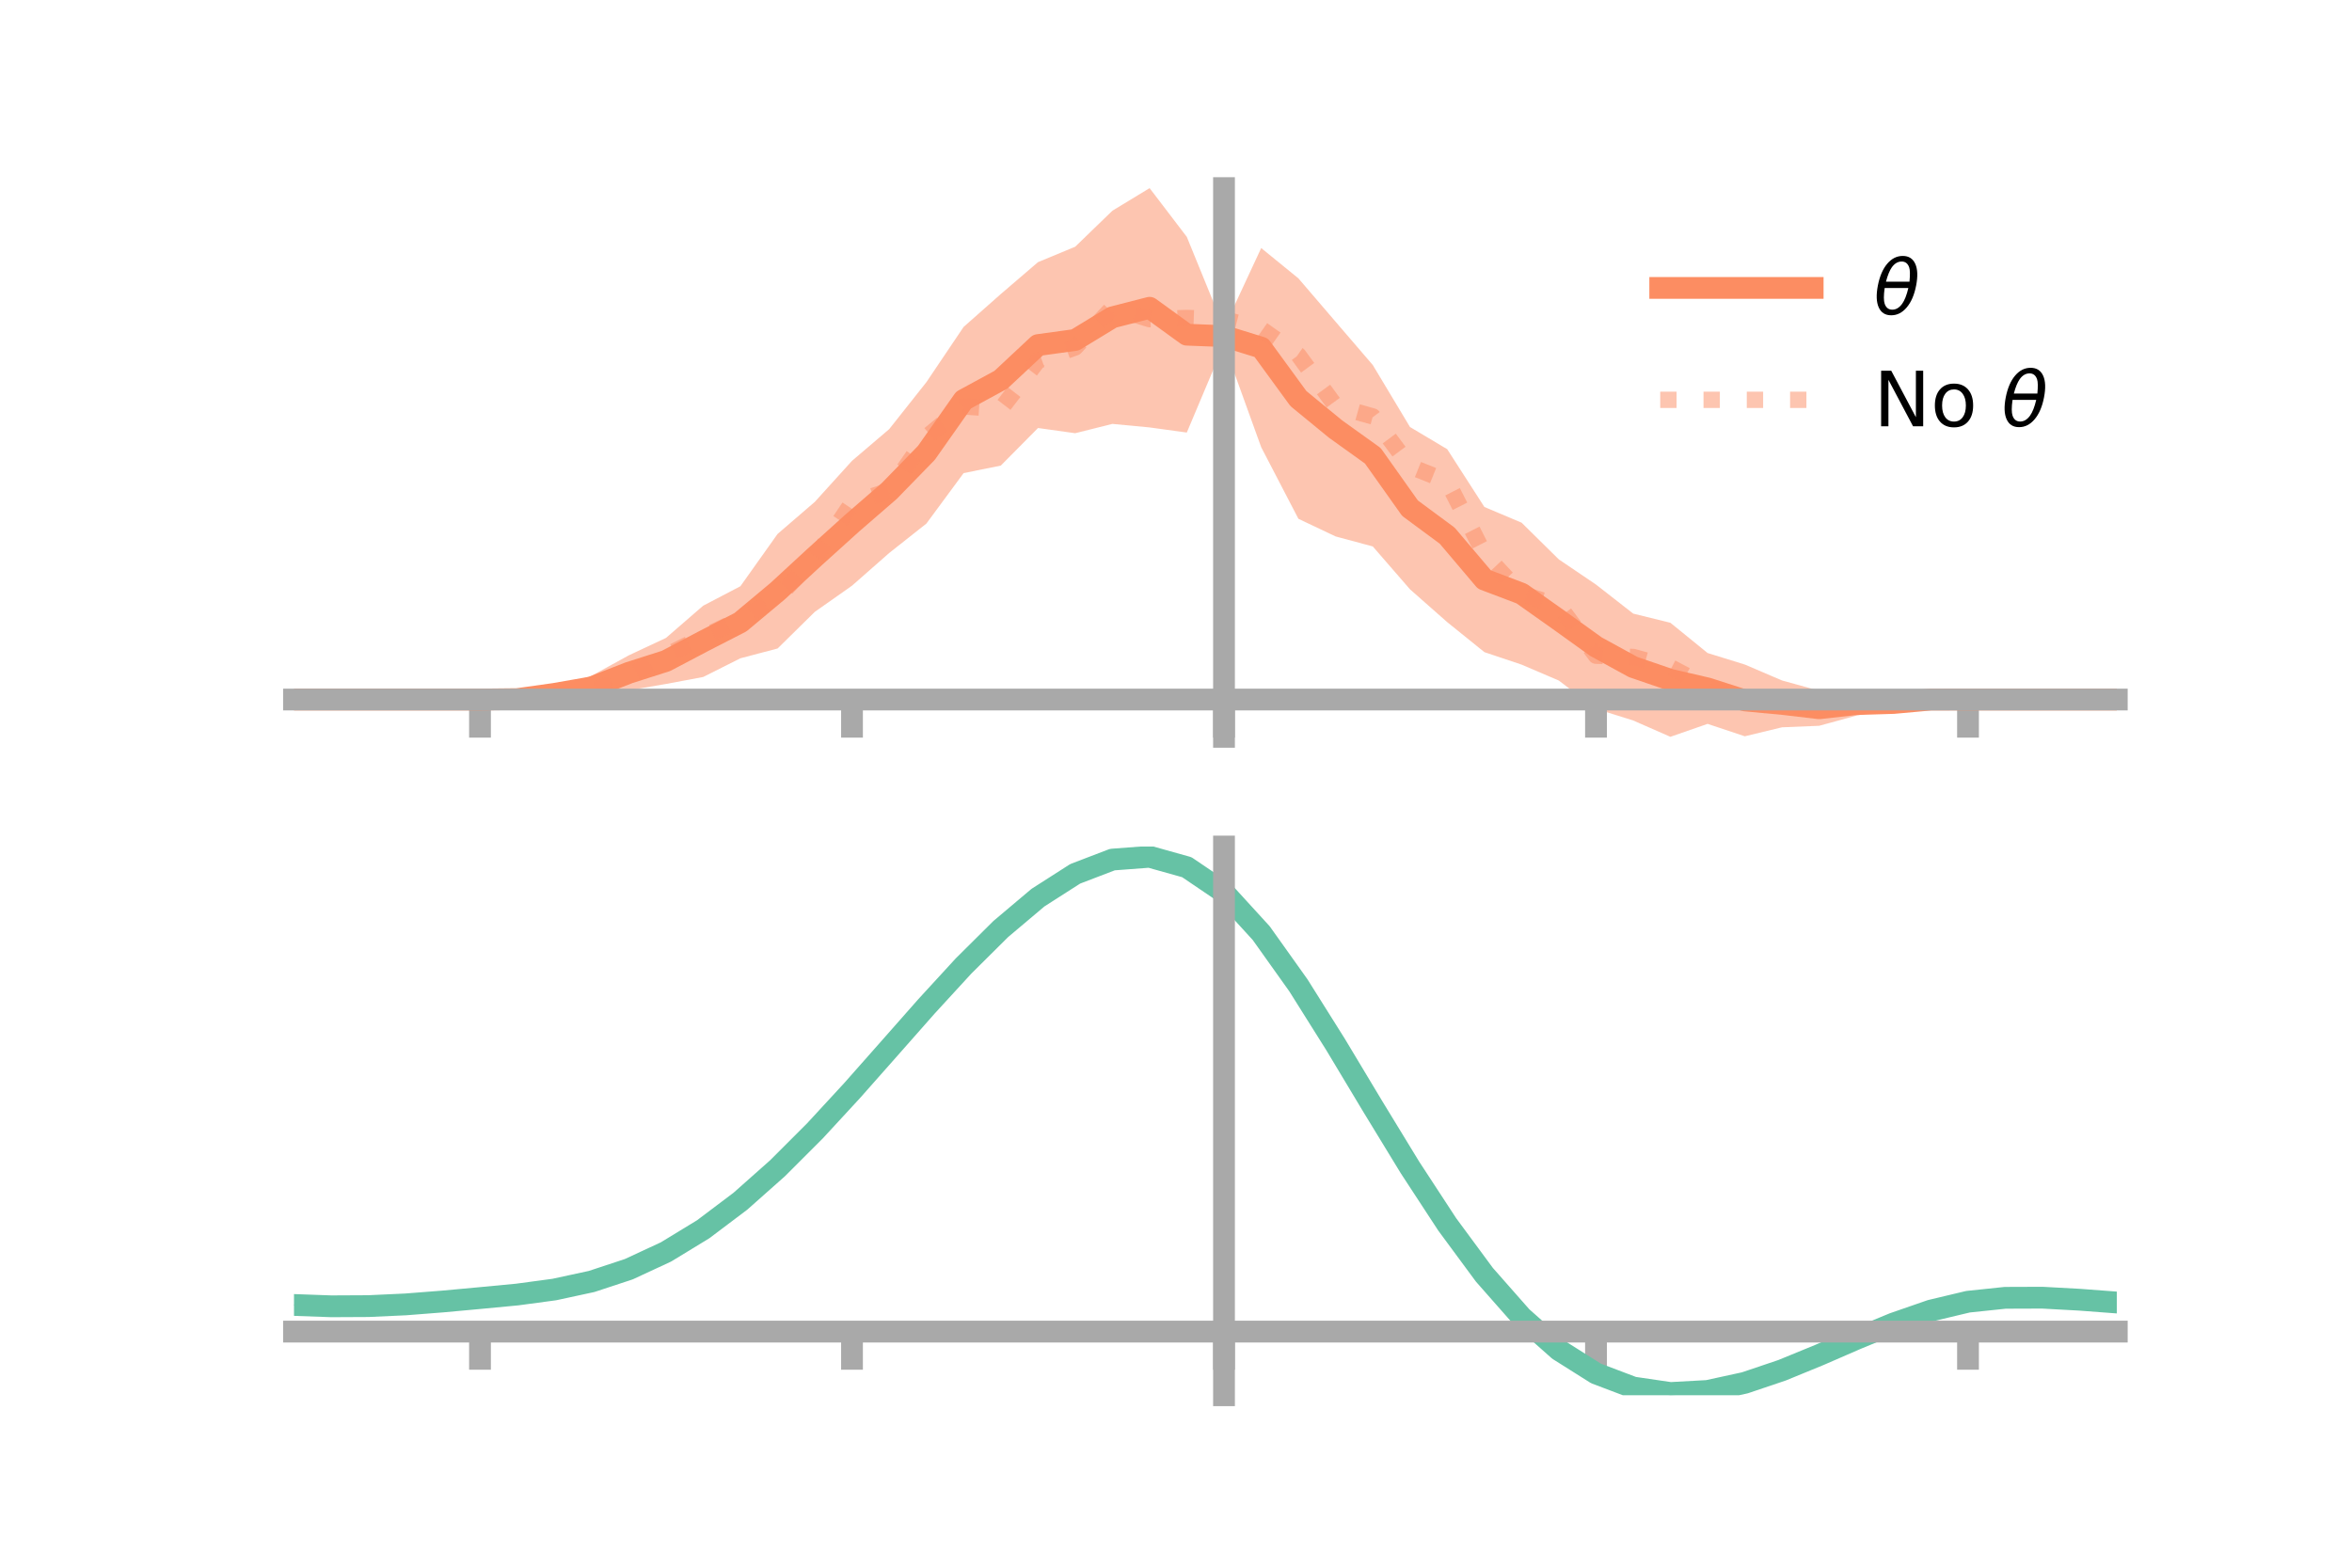 <?xml version="1.0" encoding="utf-8" standalone="no"?>
<!DOCTYPE svg PUBLIC "-//W3C//DTD SVG 1.1//EN"
  "http://www.w3.org/Graphics/SVG/1.1/DTD/svg11.dtd">
<!-- Created with matplotlib (https://matplotlib.org/) -->
<svg height="144pt" version="1.1" viewBox="0 0 216 144" width="216pt" xmlns="http://www.w3.org/2000/svg" xmlns:xlink="http://www.w3.org/1999/xlink">
 <defs>
  <style type="text/css">*{stroke-linecap:butt;stroke-linejoin:round;}</style>
 </defs>
 <g id="figure_1">
  <g id="patch_1">
   <path d="M 0 144 
L 216 144 
L 216 0 
L 0 0 
z
" style="fill:none;"/>
  </g>
  <g id="axes_1">
   <g id="patch_2">
    <path d="M 27 67.68 
L 194.4 67.68 
L 194.4 17.28 
L 27 17.28 
z
" style="fill:none;"/>
   </g>
   <g id="PolyCollection_1">
    <path clip-path="url(#pddb28b44d4)" d="M 27 64.254 
L 27 64.254 
L 30.416 64.254 
L 33.833 64.254 
L 37.249 64.254 
L 40.665 64.254 
L 44.082 64.253 
L 47.498 64.048 
L 50.914 63.17 
L 54.331 62.073 
L 57.747 60.195 
L 61.163 58.596 
L 64.58 55.636 
L 67.996 53.849 
L 71.412 49.043 
L 74.829 46.1 
L 78.245 42.33 
L 81.661 39.418 
L 85.078 35.102 
L 88.494 30.031 
L 91.91 27.01 
L 95.327 24.079 
L 98.743 22.662 
L 102.159 19.356 
L 105.576 17.28 
L 108.992 21.757 
L 112.408 30.129 
L 115.824 22.784 
L 119.241 25.568 
L 122.657 29.553 
L 126.073 33.531 
L 129.49 39.224 
L 132.906 41.26 
L 136.322 46.569 
L 139.739 48.011 
L 143.155 51.381 
L 146.571 53.694 
L 149.988 56.363 
L 153.404 57.205 
L 156.82 59.983 
L 160.237 61.041 
L 163.653 62.504 
L 167.069 63.447 
L 170.486 63.616 
L 173.902 64.007 
L 177.318 64.094 
L 180.735 64.253 
L 184.151 64.254 
L 187.567 64.254 
L 190.984 64.254 
L 194.4 64.254 
L 194.4 64.254 
L 194.4 64.254 
L 190.984 64.254 
L 187.567 64.254 
L 184.151 64.254 
L 180.735 64.256 
L 177.318 64.431 
L 173.902 65.134 
L 170.486 65.731 
L 167.069 66.667 
L 163.653 66.806 
L 160.237 67.632 
L 156.82 66.491 
L 153.404 67.68 
L 149.988 66.18 
L 146.571 65.109 
L 143.155 62.51 
L 139.739 61.049 
L 136.322 59.902 
L 132.906 57.145 
L 129.49 54.132 
L 126.073 50.194 
L 122.657 49.274 
L 119.241 47.654 
L 115.824 41.077 
L 112.408 31.622 
L 108.992 39.731 
L 105.576 39.262 
L 102.159 38.937 
L 98.743 39.793 
L 95.327 39.315 
L 91.91 42.766 
L 88.494 43.458 
L 85.078 48.091 
L 81.661 50.795 
L 78.245 53.799 
L 74.829 56.202 
L 71.412 59.567 
L 67.996 60.468 
L 64.58 62.184 
L 61.163 62.825 
L 57.747 63.41 
L 54.331 64.208 
L 50.914 64.305 
L 47.498 64.388 
L 44.082 64.255 
L 40.665 64.254 
L 37.249 64.254 
L 33.833 64.254 
L 30.416 64.254 
L 27 64.254 
z
" style="fill:#fc8d62;fill-opacity:0.5;"/>
   </g>
   <g id="matplotlib.axis_1">
    <g id="xtick_1">
     <g id="line2d_1">
      <defs>
       <path d="M 0 0 
L 0 3.5 
" id="m7db5327a2f" style="stroke:#a9a9a9;stroke-width:2;"/>
      </defs>
      <g>
       <use style="fill:#a9a9a9;stroke:#a9a9a9;stroke-width:2;" x="44.082" xlink:href="#m7db5327a2f" y="64.254"/>
      </g>
     </g>
    </g>
    <g id="xtick_2">
     <g id="line2d_2">
      <g>
       <use style="fill:#a9a9a9;stroke:#a9a9a9;stroke-width:2;" x="78.245" xlink:href="#m7db5327a2f" y="64.254"/>
      </g>
     </g>
    </g>
    <g id="xtick_3">
     <g id="line2d_3">
      <g>
       <use style="fill:#a9a9a9;stroke:#a9a9a9;stroke-width:2;" x="112.408" xlink:href="#m7db5327a2f" y="64.254"/>
      </g>
     </g>
    </g>
    <g id="xtick_4">
     <g id="line2d_4">
      <g>
       <use style="fill:#a9a9a9;stroke:#a9a9a9;stroke-width:2;" x="146.571" xlink:href="#m7db5327a2f" y="64.254"/>
      </g>
     </g>
    </g>
    <g id="xtick_5">
     <g id="line2d_5">
      <g>
       <use style="fill:#a9a9a9;stroke:#a9a9a9;stroke-width:2;" x="180.735" xlink:href="#m7db5327a2f" y="64.254"/>
      </g>
     </g>
    </g>
   </g>
   <g id="matplotlib.axis_2"/>
   <g id="line2d_6">
    <path clip-path="url(#pddb28b44d4)" d="M 27 64.254 
L 30.416 64.254 
L 33.833 64.254 
L 37.249 64.254 
L 40.665 64.254 
L 44.082 64.254 
L 47.498 64.218 
L 50.914 63.738 
L 54.331 63.14 
L 57.747 61.802 
L 61.163 60.71 
L 64.58 58.91 
L 67.996 57.158 
L 71.412 54.305 
L 74.829 51.151 
L 78.245 48.065 
L 81.661 45.106 
L 85.078 41.597 
L 88.494 36.745 
L 91.91 34.888 
L 95.327 31.697 
L 98.743 31.227 
L 102.159 29.146 
L 105.576 28.271 
L 108.992 30.744 
L 112.408 30.875 
L 115.824 31.93 
L 119.241 36.611 
L 122.657 39.413 
L 126.073 41.862 
L 129.49 46.678 
L 132.906 49.203 
L 136.322 53.235 
L 139.739 54.53 
L 143.155 56.946 
L 146.571 59.401 
L 149.988 61.272 
L 153.404 62.443 
L 156.82 63.237 
L 160.237 64.337 
L 163.653 64.655 
L 167.069 65.057 
L 170.486 64.674 
L 173.902 64.571 
L 177.318 64.262 
L 180.735 64.254 
L 184.151 64.254 
L 187.567 64.254 
L 190.984 64.254 
L 194.4 64.254 
" style="fill:none;stroke:#fc8d62;stroke-linecap:square;stroke-width:2;"/>
   </g>
   <g id="line2d_7">
    <path clip-path="url(#pddb28b44d4)" d="M 27 64.254 
L 30.416 64.254 
L 33.833 64.254 
L 37.249 64.254 
L 40.665 64.254 
L 44.082 64.254 
L 47.498 64.094 
L 50.914 63.79 
L 54.331 63.501 
L 57.747 62.131 
L 61.163 60.205 
L 64.58 58.495 
L 67.996 56.877 
L 71.412 54.861 
L 74.829 51.282 
L 78.245 46.198 
L 81.661 45.066 
L 85.078 40.142 
L 88.494 37.333 
L 91.91 37.573 
L 95.327 33.13 
L 98.743 31.916 
L 102.159 28.271 
L 105.576 29.317 
L 108.992 29.208 
L 112.408 29.323 
L 115.824 30.216 
L 119.241 32.621 
L 122.657 37.291 
L 126.073 38.253 
L 129.49 42.838 
L 132.906 44.208 
L 136.322 50.902 
L 139.739 54.553 
L 143.155 55.627 
L 146.571 60.23 
L 149.988 60.345 
L 153.404 61.284 
L 156.82 63.079 
L 160.237 64.447 
L 163.653 65.011 
L 167.069 64.654 
L 170.486 64.257 
L 173.902 64.498 
L 177.318 64.384 
L 180.735 64.254 
L 184.151 64.254 
L 187.567 64.254 
L 190.984 64.254 
L 194.4 64.254 
" style="fill:none;stroke:#fc8d62;stroke-dasharray:1.5,2.475;stroke-dashoffset:0;stroke-opacity:0.5;stroke-width:1.5;"/>
   </g>
   <g id="patch_3">
    <path d="M 112.408 67.68 
L 112.408 17.28 
" style="fill:none;stroke:#a9a9a9;stroke-linecap:square;stroke-linejoin:miter;stroke-width:2;"/>
   </g>
   <g id="patch_4">
    <path d="M 194.4 67.68 
L 194.4 17.28 
" style="fill:none;"/>
   </g>
   <g id="patch_5">
    <path d="M 27 64.254 
L 194.4 64.254 
" style="fill:none;stroke:#a9a9a9;stroke-linecap:square;stroke-linejoin:miter;stroke-width:2;"/>
   </g>
   <g id="patch_6">
    <path d="M 27 17.28 
L 194.4 17.28 
" style="fill:none;"/>
   </g>
   <g id="legend_1">
    <g id="line2d_8">
     <path d="M 152.47 26.449 
L 166.47 26.449 
" style="fill:none;stroke:#fc8d62;stroke-linecap:square;stroke-width:2;"/>
    </g>
    <g id="line2d_9"/>
    <g id="text_1">
     <!-- $\theta$ -->
     <g transform="translate(172.07 28.899)scale(0.07 -0.07)">
      <defs>
       <path d="M 45.516 34.672 
L 14.453 34.672 
Q 12.359 20.062 14.5 13.875 
Q 17.188 6.25 24.469 6.25 
Q 31.781 6.25 37.359 13.922 
Q 42.234 20.656 45.516 34.672 
z
M 47.016 42.969 
Q 48.344 56.844 46.625 61.719 
Q 43.953 69.438 36.766 69.438 
Q 29.297 69.438 23.828 61.812 
Q 19.531 55.672 16.156 42.969 
z
M 38.188 76.766 
Q 49.906 76.766 54.594 66.406 
Q 59.281 56.109 55.719 37.844 
Q 52.203 19.625 43.453 9.281 
Q 34.766 -1.125 23.047 -1.125 
Q 11.281 -1.125 6.641 9.281 
Q 2 19.625 5.516 37.844 
Q 9.078 56.109 17.719 66.406 
Q 26.422 76.766 38.188 76.766 
z
" id="DejaVuSans-Oblique-952"/>
      </defs>
      <use transform="translate(0 0.234)" xlink:href="#DejaVuSans-Oblique-952"/>
     </g>
    </g>
    <g id="line2d_10">
     <path d="M 152.47 36.724 
L 166.47 36.724 
" style="fill:none;stroke:#fc8d62;stroke-dasharray:1.5,2.475;stroke-dashoffset:0;stroke-opacity:0.5;stroke-width:1.5;"/>
    </g>
    <g id="line2d_11"/>
    <g id="text_2">
     <!-- No $\theta$ -->
     <g transform="translate(172.07 39.174)scale(0.07 -0.07)">
      <defs>
       <path d="M 9.812 72.906 
L 23.094 72.906 
L 55.422 11.922 
L 55.422 72.906 
L 64.984 72.906 
L 64.984 0 
L 51.703 0 
L 19.391 60.984 
L 19.391 0 
L 9.812 0 
z
" id="DejaVuSans-78"/>
       <path d="M 30.609 48.391 
Q 23.391 48.391 19.188 42.75 
Q 14.984 37.109 14.984 27.297 
Q 14.984 17.484 19.156 11.844 
Q 23.344 6.203 30.609 6.203 
Q 37.797 6.203 41.984 11.859 
Q 46.188 17.531 46.188 27.297 
Q 46.188 37.016 41.984 42.703 
Q 37.797 48.391 30.609 48.391 
z
M 30.609 56 
Q 42.328 56 49.016 48.375 
Q 55.719 40.766 55.719 27.297 
Q 55.719 13.875 49.016 6.219 
Q 42.328 -1.422 30.609 -1.422 
Q 18.844 -1.422 12.172 6.219 
Q 5.516 13.875 5.516 27.297 
Q 5.516 40.766 12.172 48.375 
Q 18.844 56 30.609 56 
z
" id="DejaVuSans-111"/>
       <path id="DejaVuSans-32"/>
      </defs>
      <use transform="translate(0 0.234)" xlink:href="#DejaVuSans-78"/>
      <use transform="translate(74.805 0.234)" xlink:href="#DejaVuSans-111"/>
      <use transform="translate(135.986 0.234)" xlink:href="#DejaVuSans-32"/>
      <use transform="translate(167.773 0.234)" xlink:href="#DejaVuSans-Oblique-952"/>
     </g>
    </g>
   </g>
  </g>
  <g id="axes_2">
   <g id="patch_7">
    <path d="M 27 128.16 
L 194.4 128.16 
L 194.4 77.76 
L 27 77.76 
z
" style="fill:none;"/>
   </g>
   <g id="PolyCollection_2">
    <path clip-path="url(#pca9498d66e)" d="M 27 119.914 
L 27 119.821 
L 30.416 119.951 
L 33.833 119.934 
L 37.249 119.768 
L 40.665 119.489 
L 44.082 119.162 
L 47.498 118.828 
L 50.914 118.359 
L 54.331 117.61 
L 57.747 116.468 
L 61.163 114.856 
L 64.58 112.735 
L 67.996 110.104 
L 71.412 107.003 
L 74.829 103.506 
L 78.245 99.715 
L 81.661 95.762 
L 85.078 91.797 
L 88.494 87.991 
L 91.91 84.524 
L 95.327 81.582 
L 98.743 79.353 
L 102.159 78.021 
L 105.576 77.76 
L 108.992 78.735 
L 112.408 81.089 
L 115.824 84.886 
L 119.241 89.756 
L 122.657 95.279 
L 126.073 101.058 
L 129.49 106.749 
L 132.906 112.059 
L 136.322 116.763 
L 139.739 120.698 
L 143.155 123.768 
L 146.571 125.94 
L 149.988 127.242 
L 153.404 127.747 
L 156.82 127.567 
L 160.237 126.834 
L 163.653 125.699 
L 167.069 124.321 
L 170.486 122.859 
L 173.902 121.468 
L 177.318 120.294 
L 180.735 119.483 
L 184.151 119.125 
L 187.567 119.118 
L 190.984 119.314 
L 194.4 119.583 
L 194.4 119.702 
L 194.4 119.702 
L 190.984 119.457 
L 187.567 119.28 
L 184.151 119.297 
L 180.735 119.658 
L 177.318 120.476 
L 173.902 121.672 
L 170.486 123.103 
L 167.069 124.613 
L 163.653 126.037 
L 160.237 127.209 
L 156.82 127.966 
L 153.404 128.16 
L 149.988 127.662 
L 146.571 126.374 
L 143.155 124.24 
L 139.739 121.246 
L 136.322 117.426 
L 132.906 112.87 
L 129.49 107.728 
L 126.073 102.217 
L 122.657 96.615 
L 119.241 91.26 
L 115.824 86.535 
L 112.408 82.853 
L 108.992 80.577 
L 105.576 79.638 
L 102.159 79.893 
L 98.743 81.178 
L 95.327 83.32 
L 91.91 86.141 
L 88.494 89.46 
L 85.078 93.098 
L 81.661 96.883 
L 78.245 100.654 
L 74.829 104.269 
L 71.412 107.606 
L 67.996 110.57 
L 64.58 113.091 
L 61.163 115.136 
L 57.747 116.699 
L 54.331 117.811 
L 50.914 118.54 
L 47.498 118.991 
L 44.082 119.306 
L 40.665 119.61 
L 37.249 119.865 
L 33.833 120.013 
L 30.416 120.028 
L 27 119.914 
z
" style="fill:#66c2a5;fill-opacity:0.5;"/>
   </g>
   <g id="matplotlib.axis_3">
    <g id="xtick_6">
     <g id="line2d_12">
      <g>
       <use style="fill:#a9a9a9;stroke:#a9a9a9;stroke-width:2;" x="44.082" xlink:href="#m7db5327a2f" y="122.313"/>
      </g>
     </g>
    </g>
    <g id="xtick_7">
     <g id="line2d_13">
      <g>
       <use style="fill:#a9a9a9;stroke:#a9a9a9;stroke-width:2;" x="78.245" xlink:href="#m7db5327a2f" y="122.313"/>
      </g>
     </g>
    </g>
    <g id="xtick_8">
     <g id="line2d_14">
      <g>
       <use style="fill:#a9a9a9;stroke:#a9a9a9;stroke-width:2;" x="112.408" xlink:href="#m7db5327a2f" y="122.313"/>
      </g>
     </g>
    </g>
    <g id="xtick_9">
     <g id="line2d_15">
      <g>
       <use style="fill:#a9a9a9;stroke:#a9a9a9;stroke-width:2;" x="146.571" xlink:href="#m7db5327a2f" y="122.313"/>
      </g>
     </g>
    </g>
    <g id="xtick_10">
     <g id="line2d_16">
      <g>
       <use style="fill:#a9a9a9;stroke:#a9a9a9;stroke-width:2;" x="180.735" xlink:href="#m7db5327a2f" y="122.313"/>
      </g>
     </g>
    </g>
   </g>
   <g id="matplotlib.axis_4"/>
   <g id="line2d_17">
    <path clip-path="url(#pca9498d66e)" d="M 27 119.868 
L 30.416 119.99 
L 33.833 119.973 
L 37.249 119.816 
L 40.665 119.549 
L 44.082 119.234 
L 47.498 118.909 
L 50.914 118.449 
L 54.331 117.71 
L 57.747 116.583 
L 61.163 114.996 
L 64.58 112.913 
L 67.996 110.337 
L 71.412 107.305 
L 74.829 103.888 
L 78.245 100.185 
L 81.661 96.322 
L 85.078 92.448 
L 88.494 88.726 
L 91.91 85.333 
L 95.327 82.451 
L 98.743 80.265 
L 102.159 78.957 
L 105.576 78.699 
L 108.992 79.656 
L 112.408 81.971 
L 115.824 85.71 
L 119.241 90.508 
L 122.657 95.947 
L 126.073 101.638 
L 129.49 107.239 
L 132.906 112.464 
L 136.322 117.094 
L 139.739 120.972 
L 143.155 124.004 
L 146.571 126.157 
L 149.988 127.452 
L 153.404 127.954 
L 156.82 127.766 
L 160.237 127.021 
L 163.653 125.868 
L 167.069 124.467 
L 170.486 122.981 
L 173.902 121.57 
L 177.318 120.385 
L 180.735 119.57 
L 184.151 119.211 
L 187.567 119.199 
L 190.984 119.386 
L 194.4 119.643 
" style="fill:none;stroke:#66c2a5;stroke-linecap:square;stroke-width:2;"/>
   </g>
   <g id="patch_8">
    <path d="M 112.408 128.16 
L 112.408 77.76 
" style="fill:none;stroke:#a9a9a9;stroke-linecap:square;stroke-linejoin:miter;stroke-width:2;"/>
   </g>
   <g id="patch_9">
    <path d="M 194.4 128.16 
L 194.4 77.76 
" style="fill:none;"/>
   </g>
   <g id="patch_10">
    <path d="M 27 122.313 
L 194.4 122.313 
" style="fill:none;stroke:#a9a9a9;stroke-linecap:square;stroke-linejoin:miter;stroke-width:2;"/>
   </g>
   <g id="patch_11">
    <path d="M 27 77.76 
L 194.4 77.76 
" style="fill:none;"/>
   </g>
  </g>
 </g>
 <defs>
  <clipPath id="pddb28b44d4">
   <rect height="50.4" width="167.4" x="27" y="17.28"/>
  </clipPath>
  <clipPath id="pca9498d66e">
   <rect height="50.4" width="167.4" x="27" y="77.76"/>
  </clipPath>
 </defs>
</svg>
